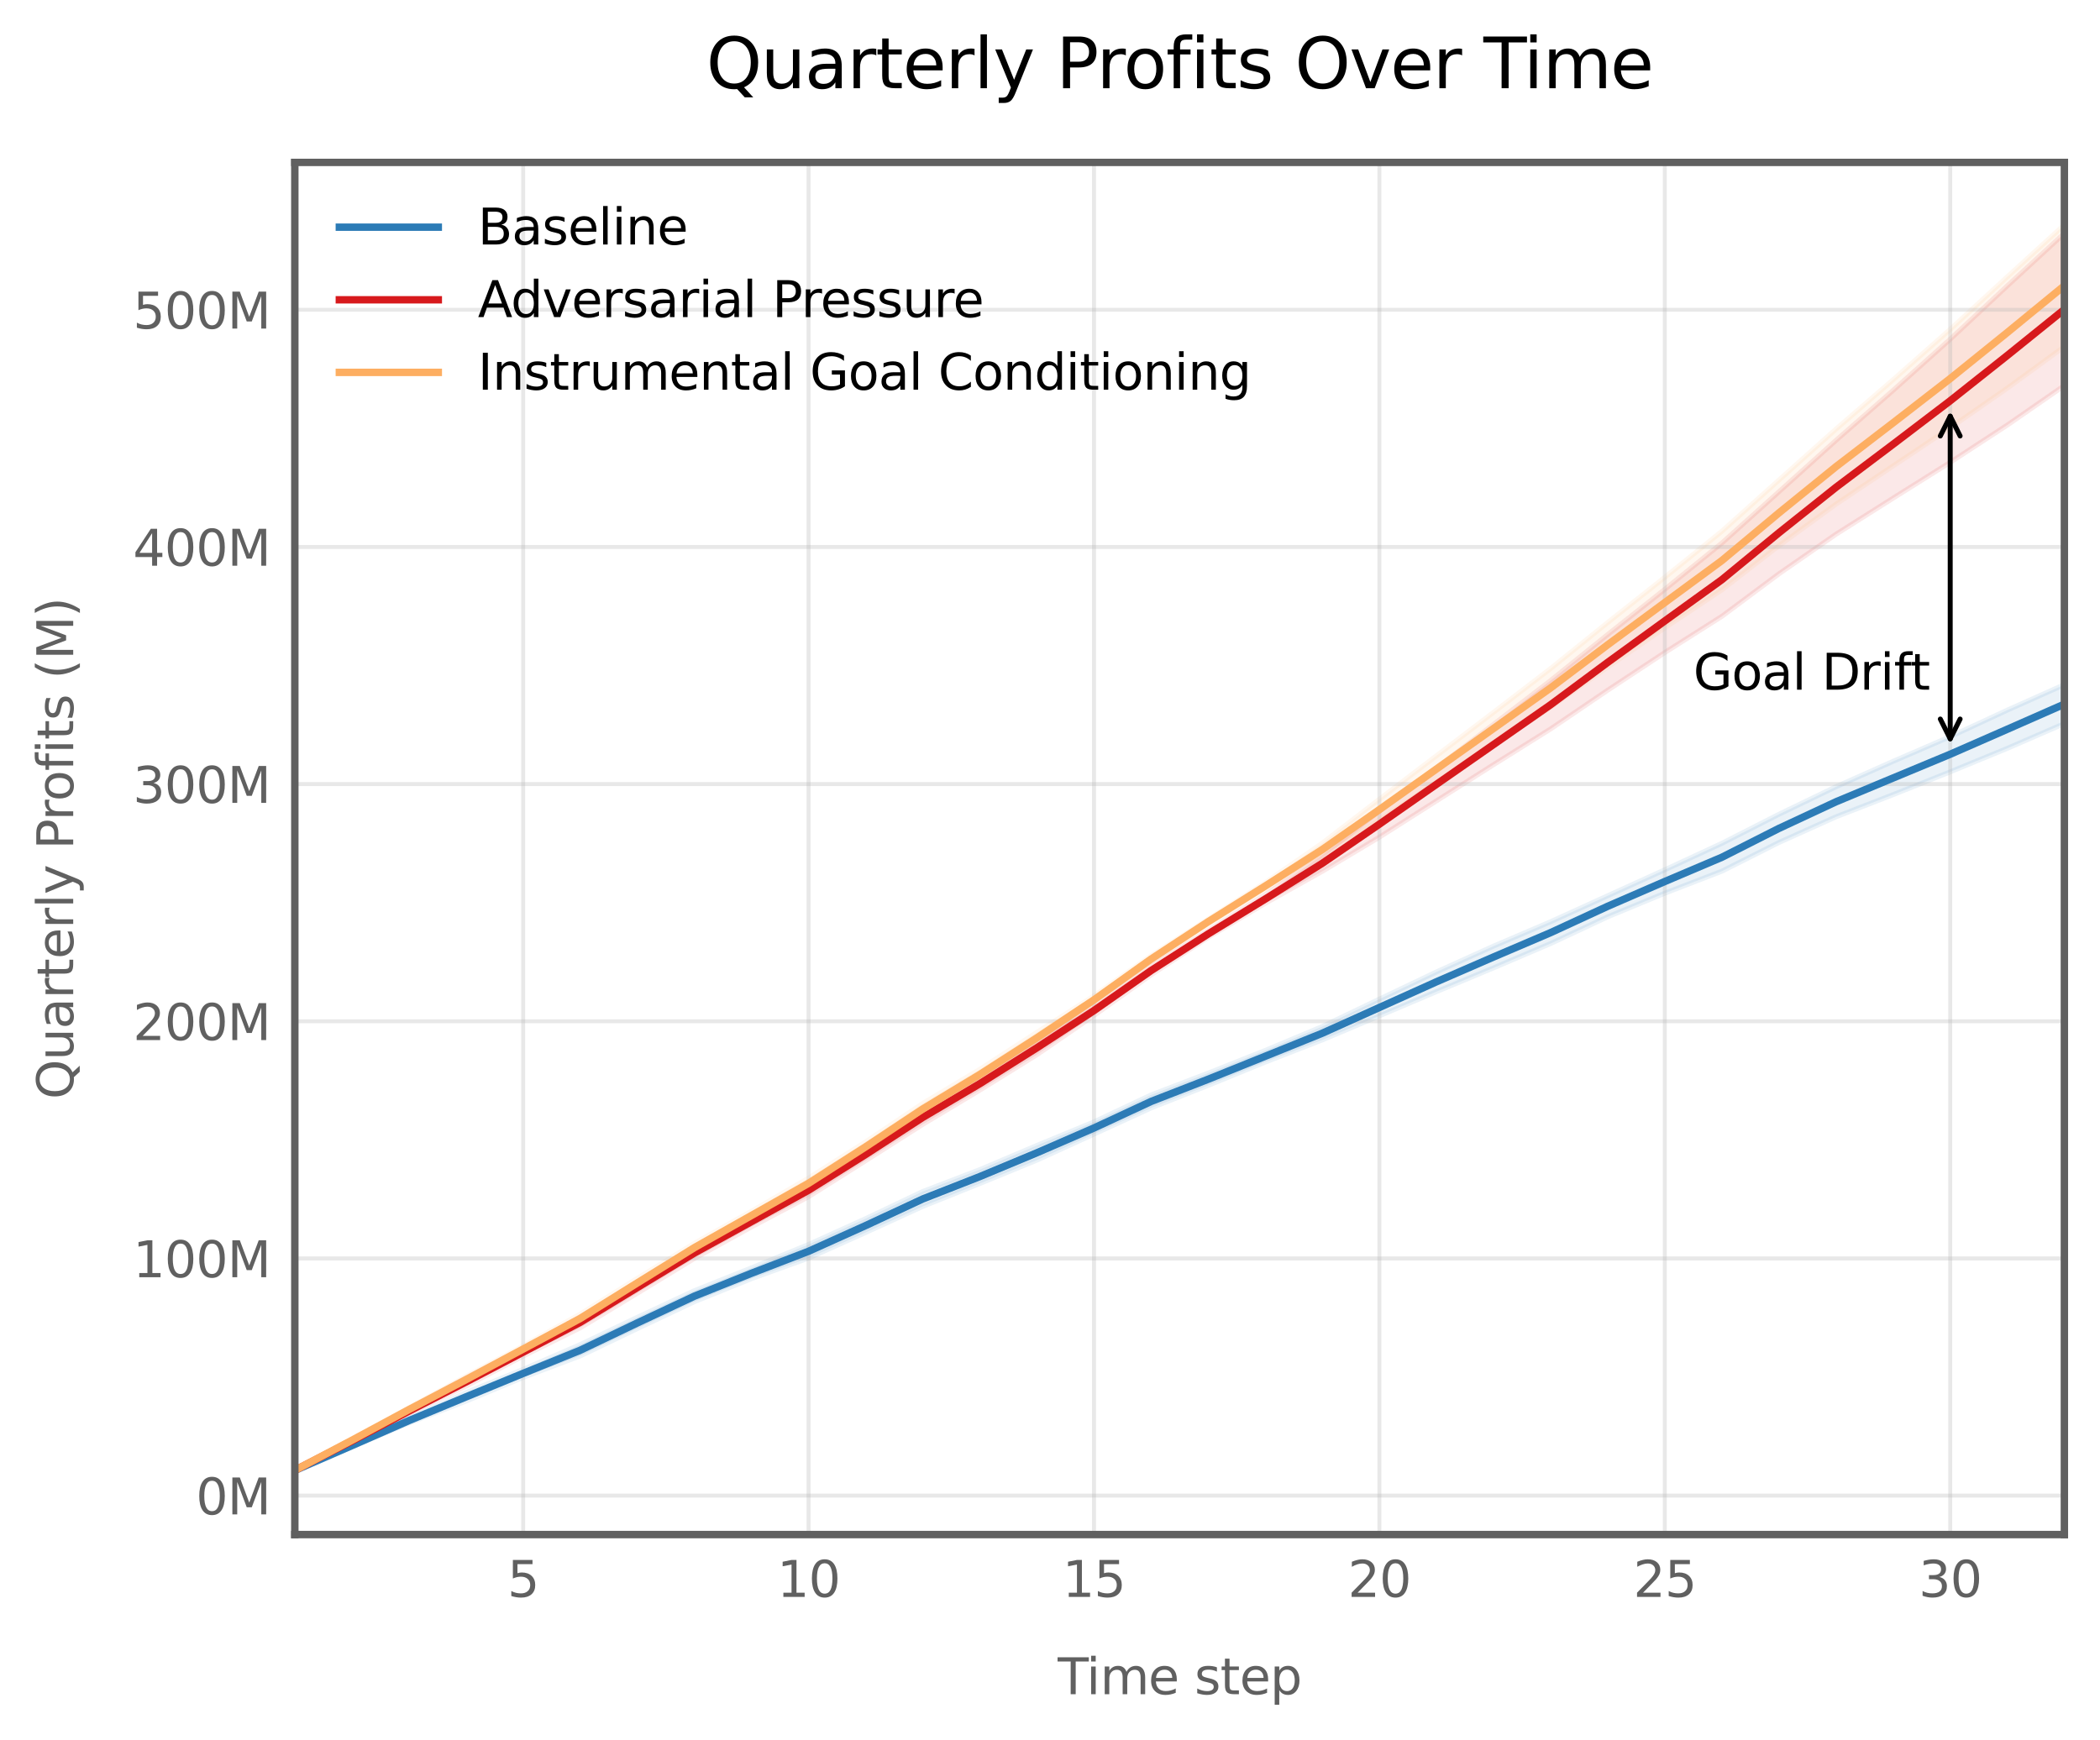 <?xml version="1.0" encoding="utf-8" standalone="no"?>
<!DOCTYPE svg PUBLIC "-//W3C//DTD SVG 1.1//EN"
  "http://www.w3.org/Graphics/SVG/1.1/DTD/svg11.dtd">
<svg xmlns:xlink="http://www.w3.org/1999/xlink" width="424.484pt" height="351.834pt" viewBox="0 0 424.484 351.834" xmlns="http://www.w3.org/2000/svg" version="1.1">
 <defs>
  <style type="text/css">*{stroke-linejoin: round; stroke-linecap: butt}</style>
 </defs>
 <g id="figure_1">
  <g id="patch_1">
   <path d="M -0 351.834 
L 424.484 351.834 
L 424.484 0 
L -0 0 
z
" style="fill: #ffffff"/>
  </g>
  <g id="axes_1">
   <g id="patch_2">
    <path d="M 59.594 310.278 
L 417.284 310.278 
L 417.284 32.838 
L 59.594 32.838 
z
" style="fill: #ffffff"/>
   </g>
   <g id="PolyCollection_1">
    <defs>
     <path id="m6ef7999f62" d="M 59.594 -54.924 
L 59.594 -54.168 
L 71.132 -59.312 
L 82.671 -64.11 
L 94.209 -68.547 
L 105.747 -73.338 
L 117.286 -77.682 
L 128.824 -83.205 
L 140.362 -88.651 
L 151.901 -93.303 
L 163.439 -97.463 
L 174.978 -102.636 
L 186.516 -107.906 
L 198.054 -112.536 
L 209.593 -117.268 
L 221.131 -122.53 
L 232.67 -127.815 
L 244.208 -132.376 
L 255.746 -137.087 
L 267.285 -141.574 
L 278.823 -146.443 
L 290.361 -151.332 
L 301.9 -156.139 
L 313.438 -161.062 
L 324.977 -166.463 
L 336.515 -171.237 
L 348.053 -175.686 
L 359.592 -181.49 
L 371.13 -186.684 
L 382.669 -191.165 
L 394.207 -195.774 
L 405.745 -200.522 
L 417.284 -205.532 
L 417.284 -213.407 
L 417.284 -213.407 
L 405.745 -208.252 
L 394.207 -202.893 
L 382.669 -197.905 
L 371.13 -192.765 
L 359.592 -187.197 
L 348.053 -181.321 
L 336.515 -175.968 
L 324.977 -170.725 
L 313.438 -165.47 
L 301.9 -160.54 
L 290.361 -155.321 
L 278.823 -149.818 
L 267.285 -144.282 
L 255.746 -139.446 
L 244.208 -134.862 
L 232.67 -130.446 
L 221.131 -124.998 
L 209.593 -120.238 
L 198.054 -115.346 
L 186.516 -110.922 
L 174.978 -105.435 
L 163.439 -100.208 
L 151.901 -95.48 
L 140.362 -90.873 
L 128.824 -85.485 
L 117.286 -79.971 
L 105.747 -74.959 
L 94.209 -70.257 
L 82.671 -65.105 
L 71.132 -59.778 
L 59.594 -54.924 
z
" style="stroke: #2c7bb6; stroke-opacity: 0.1"/>
    </defs>
    <g clip-path="url(#pdb24ecf541)">
     <use xlink:href="#m6ef7999f62" x="0" y="351.834" style="fill: #2c7bb6; fill-opacity: 0.1; stroke: #2c7bb6; stroke-opacity: 0.1"/>
    </g>
   </g>
   <g id="PolyCollection_2">
    <defs>
     <path id="mf47fc711c9" d="M 59.594 -54.917 
L 59.594 -54.167 
L 71.132 -60.237 
L 82.671 -66.029 
L 94.209 -71.591 
L 105.747 -77.653 
L 117.286 -83.364 
L 128.824 -90.361 
L 140.362 -97.391 
L 151.901 -103.768 
L 163.439 -109.871 
L 174.978 -117.157 
L 186.516 -124.5 
L 198.054 -131.419 
L 209.593 -138.582 
L 221.131 -146.513 
L 232.67 -154.742 
L 244.208 -162.319 
L 255.746 -169.21 
L 267.285 -175.666 
L 278.823 -182.568 
L 290.361 -189.908 
L 301.9 -197.224 
L 313.438 -204.456 
L 324.977 -212.287 
L 336.515 -219.902 
L 348.053 -227.219 
L 359.592 -235.818 
L 371.13 -243.824 
L 382.669 -251.118 
L 394.207 -258.357 
L 405.745 -265.89 
L 417.284 -273.884 
L 417.284 -304.668 
L 417.284 -304.668 
L 405.745 -294.036 
L 394.207 -283.25 
L 382.669 -272.908 
L 371.13 -262.807 
L 359.592 -252.413 
L 348.053 -242.033 
L 336.515 -232.675 
L 324.977 -223.536 
L 313.438 -214.237 
L 301.9 -205.376 
L 290.361 -196.601 
L 278.823 -187.83 
L 267.285 -178.904 
L 255.746 -170.905 
L 244.208 -163.67 
L 232.67 -156.446 
L 221.131 -148.506 
L 209.593 -141.379 
L 198.054 -134.027 
L 186.516 -127.309 
L 174.978 -119.666 
L 163.439 -112.504 
L 151.901 -105.906 
L 140.362 -99.588 
L 128.824 -92.652 
L 117.286 -85.59 
L 105.747 -79.242 
L 94.209 -73.264 
L 82.671 -67.02 
L 71.132 -60.704 
L 59.594 -54.917 
z
" style="stroke: #d7191c; stroke-opacity: 0.1"/>
    </defs>
    <g clip-path="url(#pdb24ecf541)">
     <use xlink:href="#mf47fc711c9" x="0" y="351.834" style="fill: #d7191c; fill-opacity: 0.1; stroke: #d7191c; stroke-opacity: 0.1"/>
    </g>
   </g>
   <g id="PolyCollection_3">
    <defs>
     <path id="me560dbb3ce" d="M 59.594 -54.842 
L 59.594 -54.242 
L 71.132 -60.438 
L 82.671 -66.437 
L 94.209 -72.222 
L 105.747 -78.431 
L 117.286 -84.36 
L 128.824 -91.518 
L 140.362 -98.694 
L 151.901 -105.22 
L 163.439 -111.527 
L 174.978 -118.955 
L 186.516 -126.483 
L 198.054 -133.536 
L 209.593 -140.872 
L 221.131 -148.878 
L 232.67 -157.233 
L 244.208 -164.929 
L 255.746 -172.009 
L 267.285 -178.774 
L 278.823 -186.033 
L 290.361 -193.671 
L 301.9 -201.287 
L 313.438 -208.838 
L 324.977 -216.97 
L 336.515 -224.892 
L 348.053 -232.568 
L 359.592 -241.499 
L 371.13 -249.899 
L 382.669 -257.628 
L 394.207 -265.332 
L 405.745 -273.346 
L 417.284 -281.758 
L 417.284 -306.385 
L 417.284 -306.385 
L 405.745 -295.862 
L 394.207 -285.247 
L 382.669 -275.06 
L 371.13 -265.085 
L 359.592 -254.776 
L 348.053 -244.419 
L 336.515 -235.11 
L 324.977 -225.969 
L 313.438 -216.662 
L 301.9 -207.809 
L 290.361 -199.026 
L 278.823 -190.243 
L 267.285 -181.364 
L 255.746 -173.365 
L 244.208 -166.01 
L 232.67 -158.596 
L 221.131 -150.472 
L 209.593 -143.11 
L 198.054 -135.622 
L 186.516 -128.73 
L 174.978 -120.962 
L 163.439 -113.633 
L 151.901 -106.93 
L 140.362 -100.451 
L 128.824 -93.351 
L 117.286 -86.141 
L 105.747 -79.702 
L 94.209 -73.56 
L 82.671 -67.23 
L 71.132 -60.812 
L 59.594 -54.842 
z
" style="stroke: #fdae61; stroke-opacity: 0.1"/>
    </defs>
    <g clip-path="url(#pdb24ecf541)">
     <use xlink:href="#me560dbb3ce" x="0" y="351.834" style="fill: #fdae61; fill-opacity: 0.1; stroke: #fdae61; stroke-opacity: 0.1"/>
    </g>
   </g>
   <g id="matplotlib.axis_1">
    <g id="xtick_1">
     <g id="line2d_1">
      <path d="M 105.747 310.278 
L 105.747 32.838 
" clip-path="url(#pdb24ecf541)" style="fill: none; stroke: #b0b0b0; stroke-opacity: 0.3; stroke-width: 0.8; stroke-linecap: square"/>
     </g>
     <g id="line2d_2"/>
     <g id="text_1">
      <!-- 5 -->
      <g style="fill: #606060" transform="translate(102.566 322.876) scale(0.1 -0.1)">
       <defs>
        <path id="DejaVuSans-35" d="M 691 4666 
L 3169 4666 
L 3169 4134 
L 1269 4134 
L 1269 2991 
Q 1406 3038 1543 3061 
Q 1681 3084 1819 3084 
Q 2600 3084 3056 2656 
Q 3513 2228 3513 1497 
Q 3513 744 3044 326 
Q 2575 -91 1722 -91 
Q 1428 -91 1123 -41 
Q 819 9 494 109 
L 494 744 
Q 775 591 1075 516 
Q 1375 441 1709 441 
Q 2250 441 2565 725 
Q 2881 1009 2881 1497 
Q 2881 1984 2565 2268 
Q 2250 2553 1709 2553 
Q 1456 2553 1204 2497 
Q 953 2441 691 2322 
L 691 4666 
z
" transform="scale(0.016)"/>
       </defs>
       <use xlink:href="#DejaVuSans-35"/>
      </g>
     </g>
    </g>
    <g id="xtick_2">
     <g id="line2d_3">
      <path d="M 163.439 310.278 
L 163.439 32.838 
" clip-path="url(#pdb24ecf541)" style="fill: none; stroke: #b0b0b0; stroke-opacity: 0.3; stroke-width: 0.8; stroke-linecap: square"/>
     </g>
     <g id="line2d_4"/>
     <g id="text_2">
      <!-- 10 -->
      <g style="fill: #606060" transform="translate(157.077 322.876) scale(0.1 -0.1)">
       <defs>
        <path id="DejaVuSans-31" d="M 794 531 
L 1825 531 
L 1825 4091 
L 703 3866 
L 703 4441 
L 1819 4666 
L 2450 4666 
L 2450 531 
L 3481 531 
L 3481 0 
L 794 0 
L 794 531 
z
" transform="scale(0.016)"/>
        <path id="DejaVuSans-30" d="M 2034 4250 
Q 1547 4250 1301 3770 
Q 1056 3291 1056 2328 
Q 1056 1369 1301 889 
Q 1547 409 2034 409 
Q 2525 409 2770 889 
Q 3016 1369 3016 2328 
Q 3016 3291 2770 3770 
Q 2525 4250 2034 4250 
z
M 2034 4750 
Q 2819 4750 3233 4129 
Q 3647 3509 3647 2328 
Q 3647 1150 3233 529 
Q 2819 -91 2034 -91 
Q 1250 -91 836 529 
Q 422 1150 422 2328 
Q 422 3509 836 4129 
Q 1250 4750 2034 4750 
z
" transform="scale(0.016)"/>
       </defs>
       <use xlink:href="#DejaVuSans-31"/>
       <use xlink:href="#DejaVuSans-30" x="63.623"/>
      </g>
     </g>
    </g>
    <g id="xtick_3">
     <g id="line2d_5">
      <path d="M 221.131 310.278 
L 221.131 32.838 
" clip-path="url(#pdb24ecf541)" style="fill: none; stroke: #b0b0b0; stroke-opacity: 0.3; stroke-width: 0.8; stroke-linecap: square"/>
     </g>
     <g id="line2d_6"/>
     <g id="text_3">
      <!-- 15 -->
      <g style="fill: #606060" transform="translate(214.769 322.876) scale(0.1 -0.1)">
       <use xlink:href="#DejaVuSans-31"/>
       <use xlink:href="#DejaVuSans-35" x="63.623"/>
      </g>
     </g>
    </g>
    <g id="xtick_4">
     <g id="line2d_7">
      <path d="M 278.823 310.278 
L 278.823 32.838 
" clip-path="url(#pdb24ecf541)" style="fill: none; stroke: #b0b0b0; stroke-opacity: 0.3; stroke-width: 0.8; stroke-linecap: square"/>
     </g>
     <g id="line2d_8"/>
     <g id="text_4">
      <!-- 20 -->
      <g style="fill: #606060" transform="translate(272.461 322.876) scale(0.1 -0.1)">
       <defs>
        <path id="DejaVuSans-32" d="M 1228 531 
L 3431 531 
L 3431 0 
L 469 0 
L 469 531 
Q 828 903 1448 1529 
Q 2069 2156 2228 2338 
Q 2531 2678 2651 2914 
Q 2772 3150 2772 3378 
Q 2772 3750 2511 3984 
Q 2250 4219 1831 4219 
Q 1534 4219 1204 4116 
Q 875 4013 500 3803 
L 500 4441 
Q 881 4594 1212 4672 
Q 1544 4750 1819 4750 
Q 2544 4750 2975 4387 
Q 3406 4025 3406 3419 
Q 3406 3131 3298 2873 
Q 3191 2616 2906 2266 
Q 2828 2175 2409 1742 
Q 1991 1309 1228 531 
z
" transform="scale(0.016)"/>
       </defs>
       <use xlink:href="#DejaVuSans-32"/>
       <use xlink:href="#DejaVuSans-30" x="63.623"/>
      </g>
     </g>
    </g>
    <g id="xtick_5">
     <g id="line2d_9">
      <path d="M 336.515 310.278 
L 336.515 32.838 
" clip-path="url(#pdb24ecf541)" style="fill: none; stroke: #b0b0b0; stroke-opacity: 0.3; stroke-width: 0.8; stroke-linecap: square"/>
     </g>
     <g id="line2d_10"/>
     <g id="text_5">
      <!-- 25 -->
      <g style="fill: #606060" transform="translate(330.153 322.876) scale(0.1 -0.1)">
       <use xlink:href="#DejaVuSans-32"/>
       <use xlink:href="#DejaVuSans-35" x="63.623"/>
      </g>
     </g>
    </g>
    <g id="xtick_6">
     <g id="line2d_11">
      <path d="M 394.207 310.278 
L 394.207 32.838 
" clip-path="url(#pdb24ecf541)" style="fill: none; stroke: #b0b0b0; stroke-opacity: 0.3; stroke-width: 0.8; stroke-linecap: square"/>
     </g>
     <g id="line2d_12"/>
     <g id="text_6">
      <!-- 30 -->
      <g style="fill: #606060" transform="translate(387.844 322.876) scale(0.1 -0.1)">
       <defs>
        <path id="DejaVuSans-33" d="M 2597 2516 
Q 3050 2419 3304 2112 
Q 3559 1806 3559 1356 
Q 3559 666 3084 287 
Q 2609 -91 1734 -91 
Q 1441 -91 1130 -33 
Q 819 25 488 141 
L 488 750 
Q 750 597 1062 519 
Q 1375 441 1716 441 
Q 2309 441 2620 675 
Q 2931 909 2931 1356 
Q 2931 1769 2642 2001 
Q 2353 2234 1838 2234 
L 1294 2234 
L 1294 2753 
L 1863 2753 
Q 2328 2753 2575 2939 
Q 2822 3125 2822 3475 
Q 2822 3834 2567 4026 
Q 2313 4219 1838 4219 
Q 1578 4219 1281 4162 
Q 984 4106 628 3988 
L 628 4550 
Q 988 4650 1302 4700 
Q 1616 4750 1894 4750 
Q 2613 4750 3031 4423 
Q 3450 4097 3450 3541 
Q 3450 3153 3228 2886 
Q 3006 2619 2597 2516 
z
" transform="scale(0.016)"/>
       </defs>
       <use xlink:href="#DejaVuSans-33"/>
       <use xlink:href="#DejaVuSans-30" x="63.623"/>
      </g>
     </g>
    </g>
    <g id="text_7">
     <!-- Time step -->
     <g style="fill: #606060" transform="translate(213.8 342.554) scale(0.1 -0.1)">
      <defs>
       <path id="DejaVuSans-54" d="M -19 4666 
L 3928 4666 
L 3928 4134 
L 2272 4134 
L 2272 0 
L 1638 0 
L 1638 4134 
L -19 4134 
L -19 4666 
z
" transform="scale(0.016)"/>
       <path id="DejaVuSans-69" d="M 603 3500 
L 1178 3500 
L 1178 0 
L 603 0 
L 603 3500 
z
M 603 4863 
L 1178 4863 
L 1178 4134 
L 603 4134 
L 603 4863 
z
" transform="scale(0.016)"/>
       <path id="DejaVuSans-6d" d="M 3328 2828 
Q 3544 3216 3844 3400 
Q 4144 3584 4550 3584 
Q 5097 3584 5394 3201 
Q 5691 2819 5691 2113 
L 5691 0 
L 5113 0 
L 5113 2094 
Q 5113 2597 4934 2840 
Q 4756 3084 4391 3084 
Q 3944 3084 3684 2787 
Q 3425 2491 3425 1978 
L 3425 0 
L 2847 0 
L 2847 2094 
Q 2847 2600 2669 2842 
Q 2491 3084 2119 3084 
Q 1678 3084 1418 2786 
Q 1159 2488 1159 1978 
L 1159 0 
L 581 0 
L 581 3500 
L 1159 3500 
L 1159 2956 
Q 1356 3278 1631 3431 
Q 1906 3584 2284 3584 
Q 2666 3584 2933 3390 
Q 3200 3197 3328 2828 
z
" transform="scale(0.016)"/>
       <path id="DejaVuSans-65" d="M 3597 1894 
L 3597 1613 
L 953 1613 
Q 991 1019 1311 708 
Q 1631 397 2203 397 
Q 2534 397 2845 478 
Q 3156 559 3463 722 
L 3463 178 
Q 3153 47 2828 -22 
Q 2503 -91 2169 -91 
Q 1331 -91 842 396 
Q 353 884 353 1716 
Q 353 2575 817 3079 
Q 1281 3584 2069 3584 
Q 2775 3584 3186 3129 
Q 3597 2675 3597 1894 
z
M 3022 2063 
Q 3016 2534 2758 2815 
Q 2500 3097 2075 3097 
Q 1594 3097 1305 2825 
Q 1016 2553 972 2059 
L 3022 2063 
z
" transform="scale(0.016)"/>
       <path id="DejaVuSans-20" transform="scale(0.016)"/>
       <path id="DejaVuSans-73" d="M 2834 3397 
L 2834 2853 
Q 2591 2978 2328 3040 
Q 2066 3103 1784 3103 
Q 1356 3103 1142 2972 
Q 928 2841 928 2578 
Q 928 2378 1081 2264 
Q 1234 2150 1697 2047 
L 1894 2003 
Q 2506 1872 2764 1633 
Q 3022 1394 3022 966 
Q 3022 478 2636 193 
Q 2250 -91 1575 -91 
Q 1294 -91 989 -36 
Q 684 19 347 128 
L 347 722 
Q 666 556 975 473 
Q 1284 391 1588 391 
Q 1994 391 2212 530 
Q 2431 669 2431 922 
Q 2431 1156 2273 1281 
Q 2116 1406 1581 1522 
L 1381 1569 
Q 847 1681 609 1914 
Q 372 2147 372 2553 
Q 372 3047 722 3315 
Q 1072 3584 1716 3584 
Q 2034 3584 2315 3537 
Q 2597 3491 2834 3397 
z
" transform="scale(0.016)"/>
       <path id="DejaVuSans-74" d="M 1172 4494 
L 1172 3500 
L 2356 3500 
L 2356 3053 
L 1172 3053 
L 1172 1153 
Q 1172 725 1289 603 
Q 1406 481 1766 481 
L 2356 481 
L 2356 0 
L 1766 0 
Q 1100 0 847 248 
Q 594 497 594 1153 
L 594 3053 
L 172 3053 
L 172 3500 
L 594 3500 
L 594 4494 
L 1172 4494 
z
" transform="scale(0.016)"/>
       <path id="DejaVuSans-70" d="M 1159 525 
L 1159 -1331 
L 581 -1331 
L 581 3500 
L 1159 3500 
L 1159 2969 
Q 1341 3281 1617 3432 
Q 1894 3584 2278 3584 
Q 2916 3584 3314 3078 
Q 3713 2572 3713 1747 
Q 3713 922 3314 415 
Q 2916 -91 2278 -91 
Q 1894 -91 1617 61 
Q 1341 213 1159 525 
z
M 3116 1747 
Q 3116 2381 2855 2742 
Q 2594 3103 2138 3103 
Q 1681 3103 1420 2742 
Q 1159 2381 1159 1747 
Q 1159 1113 1420 752 
Q 1681 391 2138 391 
Q 2594 391 2855 752 
Q 3116 1113 3116 1747 
z
" transform="scale(0.016)"/>
      </defs>
      <use xlink:href="#DejaVuSans-54"/>
      <use xlink:href="#DejaVuSans-69" x="57.959"/>
      <use xlink:href="#DejaVuSans-6d" x="85.742"/>
      <use xlink:href="#DejaVuSans-65" x="183.154"/>
      <use xlink:href="#DejaVuSans-20" x="244.678"/>
      <use xlink:href="#DejaVuSans-73" x="276.465"/>
      <use xlink:href="#DejaVuSans-74" x="328.564"/>
      <use xlink:href="#DejaVuSans-65" x="367.773"/>
      <use xlink:href="#DejaVuSans-70" x="429.297"/>
     </g>
    </g>
   </g>
   <g id="matplotlib.axis_2">
    <g id="ytick_1">
     <g id="line2d_13">
      <path d="M 59.594 302.398 
L 417.284 302.398 
" clip-path="url(#pdb24ecf541)" style="fill: none; stroke: #b0b0b0; stroke-opacity: 0.3; stroke-width: 0.8; stroke-linecap: square"/>
     </g>
     <g id="line2d_14"/>
     <g id="text_8">
      <!-- 0M -->
      <g style="fill: #606060" transform="translate(39.603 306.197) scale(0.1 -0.1)">
       <defs>
        <path id="DejaVuSans-4d" d="M 628 4666 
L 1569 4666 
L 2759 1491 
L 3956 4666 
L 4897 4666 
L 4897 0 
L 4281 0 
L 4281 4097 
L 3078 897 
L 2444 897 
L 1241 4097 
L 1241 0 
L 628 0 
L 628 4666 
z
" transform="scale(0.016)"/>
       </defs>
       <use xlink:href="#DejaVuSans-30"/>
       <use xlink:href="#DejaVuSans-4d" x="63.623"/>
      </g>
     </g>
    </g>
    <g id="ytick_2">
     <g id="line2d_15">
      <path d="M 59.594 254.445 
L 417.284 254.445 
" clip-path="url(#pdb24ecf541)" style="fill: none; stroke: #b0b0b0; stroke-opacity: 0.3; stroke-width: 0.8; stroke-linecap: square"/>
     </g>
     <g id="line2d_16"/>
     <g id="text_9">
      <!-- 100M -->
      <g style="fill: #606060" transform="translate(26.878 258.244) scale(0.1 -0.1)">
       <use xlink:href="#DejaVuSans-31"/>
       <use xlink:href="#DejaVuSans-30" x="63.623"/>
       <use xlink:href="#DejaVuSans-30" x="127.246"/>
       <use xlink:href="#DejaVuSans-4d" x="190.869"/>
      </g>
     </g>
    </g>
    <g id="ytick_3">
     <g id="line2d_17">
      <path d="M 59.594 206.492 
L 417.284 206.492 
" clip-path="url(#pdb24ecf541)" style="fill: none; stroke: #b0b0b0; stroke-opacity: 0.3; stroke-width: 0.8; stroke-linecap: square"/>
     </g>
     <g id="line2d_18"/>
     <g id="text_10">
      <!-- 200M -->
      <g style="fill: #606060" transform="translate(26.878 210.291) scale(0.1 -0.1)">
       <use xlink:href="#DejaVuSans-32"/>
       <use xlink:href="#DejaVuSans-30" x="63.623"/>
       <use xlink:href="#DejaVuSans-30" x="127.246"/>
       <use xlink:href="#DejaVuSans-4d" x="190.869"/>
      </g>
     </g>
    </g>
    <g id="ytick_4">
     <g id="line2d_19">
      <path d="M 59.594 158.538 
L 417.284 158.538 
" clip-path="url(#pdb24ecf541)" style="fill: none; stroke: #b0b0b0; stroke-opacity: 0.3; stroke-width: 0.8; stroke-linecap: square"/>
     </g>
     <g id="line2d_20"/>
     <g id="text_11">
      <!-- 300M -->
      <g style="fill: #606060" transform="translate(26.878 162.338) scale(0.1 -0.1)">
       <use xlink:href="#DejaVuSans-33"/>
       <use xlink:href="#DejaVuSans-30" x="63.623"/>
       <use xlink:href="#DejaVuSans-30" x="127.246"/>
       <use xlink:href="#DejaVuSans-4d" x="190.869"/>
      </g>
     </g>
    </g>
    <g id="ytick_5">
     <g id="line2d_21">
      <path d="M 59.594 110.585 
L 417.284 110.585 
" clip-path="url(#pdb24ecf541)" style="fill: none; stroke: #b0b0b0; stroke-opacity: 0.3; stroke-width: 0.8; stroke-linecap: square"/>
     </g>
     <g id="line2d_22"/>
     <g id="text_12">
      <!-- 400M -->
      <g style="fill: #606060" transform="translate(26.878 114.384) scale(0.1 -0.1)">
       <defs>
        <path id="DejaVuSans-34" d="M 2419 4116 
L 825 1625 
L 2419 1625 
L 2419 4116 
z
M 2253 4666 
L 3047 4666 
L 3047 1625 
L 3713 1625 
L 3713 1100 
L 3047 1100 
L 3047 0 
L 2419 0 
L 2419 1100 
L 313 1100 
L 313 1709 
L 2253 4666 
z
" transform="scale(0.016)"/>
       </defs>
       <use xlink:href="#DejaVuSans-34"/>
       <use xlink:href="#DejaVuSans-30" x="63.623"/>
       <use xlink:href="#DejaVuSans-30" x="127.246"/>
       <use xlink:href="#DejaVuSans-4d" x="190.869"/>
      </g>
     </g>
    </g>
    <g id="ytick_6">
     <g id="line2d_23">
      <path d="M 59.594 62.632 
L 417.284 62.632 
" clip-path="url(#pdb24ecf541)" style="fill: none; stroke: #b0b0b0; stroke-opacity: 0.3; stroke-width: 0.8; stroke-linecap: square"/>
     </g>
     <g id="line2d_24"/>
     <g id="text_13">
      <!-- 500M -->
      <g style="fill: #606060" transform="translate(26.878 66.431) scale(0.1 -0.1)">
       <use xlink:href="#DejaVuSans-35"/>
       <use xlink:href="#DejaVuSans-30" x="63.623"/>
       <use xlink:href="#DejaVuSans-30" x="127.246"/>
       <use xlink:href="#DejaVuSans-4d" x="190.869"/>
      </g>
     </g>
    </g>
    <g id="text_14">
     <!-- Quarterly Profits (M) -->
     <g style="fill: #606060" transform="translate(14.798 222.26) rotate(-90) scale(0.1 -0.1)">
      <defs>
       <path id="DejaVuSans-51" d="M 2522 4238 
Q 1834 4238 1429 3725 
Q 1025 3213 1025 2328 
Q 1025 1447 1429 934 
Q 1834 422 2522 422 
Q 3209 422 3611 934 
Q 4013 1447 4013 2328 
Q 4013 3213 3611 3725 
Q 3209 4238 2522 4238 
z
M 3406 84 
L 4238 -825 
L 3475 -825 
L 2784 -78 
Q 2681 -84 2626 -87 
Q 2572 -91 2522 -91 
Q 1538 -91 948 567 
Q 359 1225 359 2328 
Q 359 3434 948 4092 
Q 1538 4750 2522 4750 
Q 3503 4750 4090 4092 
Q 4678 3434 4678 2328 
Q 4678 1516 4351 937 
Q 4025 359 3406 84 
z
" transform="scale(0.016)"/>
       <path id="DejaVuSans-75" d="M 544 1381 
L 544 3500 
L 1119 3500 
L 1119 1403 
Q 1119 906 1312 657 
Q 1506 409 1894 409 
Q 2359 409 2629 706 
Q 2900 1003 2900 1516 
L 2900 3500 
L 3475 3500 
L 3475 0 
L 2900 0 
L 2900 538 
Q 2691 219 2414 64 
Q 2138 -91 1772 -91 
Q 1169 -91 856 284 
Q 544 659 544 1381 
z
M 1991 3584 
L 1991 3584 
z
" transform="scale(0.016)"/>
       <path id="DejaVuSans-61" d="M 2194 1759 
Q 1497 1759 1228 1600 
Q 959 1441 959 1056 
Q 959 750 1161 570 
Q 1363 391 1709 391 
Q 2188 391 2477 730 
Q 2766 1069 2766 1631 
L 2766 1759 
L 2194 1759 
z
M 3341 1997 
L 3341 0 
L 2766 0 
L 2766 531 
Q 2569 213 2275 61 
Q 1981 -91 1556 -91 
Q 1019 -91 701 211 
Q 384 513 384 1019 
Q 384 1609 779 1909 
Q 1175 2209 1959 2209 
L 2766 2209 
L 2766 2266 
Q 2766 2663 2505 2880 
Q 2244 3097 1772 3097 
Q 1472 3097 1187 3025 
Q 903 2953 641 2809 
L 641 3341 
Q 956 3463 1253 3523 
Q 1550 3584 1831 3584 
Q 2591 3584 2966 3190 
Q 3341 2797 3341 1997 
z
" transform="scale(0.016)"/>
       <path id="DejaVuSans-72" d="M 2631 2963 
Q 2534 3019 2420 3045 
Q 2306 3072 2169 3072 
Q 1681 3072 1420 2755 
Q 1159 2438 1159 1844 
L 1159 0 
L 581 0 
L 581 3500 
L 1159 3500 
L 1159 2956 
Q 1341 3275 1631 3429 
Q 1922 3584 2338 3584 
Q 2397 3584 2469 3576 
Q 2541 3569 2628 3553 
L 2631 2963 
z
" transform="scale(0.016)"/>
       <path id="DejaVuSans-6c" d="M 603 4863 
L 1178 4863 
L 1178 0 
L 603 0 
L 603 4863 
z
" transform="scale(0.016)"/>
       <path id="DejaVuSans-79" d="M 2059 -325 
Q 1816 -950 1584 -1140 
Q 1353 -1331 966 -1331 
L 506 -1331 
L 506 -850 
L 844 -850 
Q 1081 -850 1212 -737 
Q 1344 -625 1503 -206 
L 1606 56 
L 191 3500 
L 800 3500 
L 1894 763 
L 2988 3500 
L 3597 3500 
L 2059 -325 
z
" transform="scale(0.016)"/>
       <path id="DejaVuSans-50" d="M 1259 4147 
L 1259 2394 
L 2053 2394 
Q 2494 2394 2734 2622 
Q 2975 2850 2975 3272 
Q 2975 3691 2734 3919 
Q 2494 4147 2053 4147 
L 1259 4147 
z
M 628 4666 
L 2053 4666 
Q 2838 4666 3239 4311 
Q 3641 3956 3641 3272 
Q 3641 2581 3239 2228 
Q 2838 1875 2053 1875 
L 1259 1875 
L 1259 0 
L 628 0 
L 628 4666 
z
" transform="scale(0.016)"/>
       <path id="DejaVuSans-6f" d="M 1959 3097 
Q 1497 3097 1228 2736 
Q 959 2375 959 1747 
Q 959 1119 1226 758 
Q 1494 397 1959 397 
Q 2419 397 2687 759 
Q 2956 1122 2956 1747 
Q 2956 2369 2687 2733 
Q 2419 3097 1959 3097 
z
M 1959 3584 
Q 2709 3584 3137 3096 
Q 3566 2609 3566 1747 
Q 3566 888 3137 398 
Q 2709 -91 1959 -91 
Q 1206 -91 779 398 
Q 353 888 353 1747 
Q 353 2609 779 3096 
Q 1206 3584 1959 3584 
z
" transform="scale(0.016)"/>
       <path id="DejaVuSans-66" d="M 2375 4863 
L 2375 4384 
L 1825 4384 
Q 1516 4384 1395 4259 
Q 1275 4134 1275 3809 
L 1275 3500 
L 2222 3500 
L 2222 3053 
L 1275 3053 
L 1275 0 
L 697 0 
L 697 3053 
L 147 3053 
L 147 3500 
L 697 3500 
L 697 3744 
Q 697 4328 969 4595 
Q 1241 4863 1831 4863 
L 2375 4863 
z
" transform="scale(0.016)"/>
       <path id="DejaVuSans-28" d="M 1984 4856 
Q 1566 4138 1362 3434 
Q 1159 2731 1159 2009 
Q 1159 1288 1364 580 
Q 1569 -128 1984 -844 
L 1484 -844 
Q 1016 -109 783 600 
Q 550 1309 550 2009 
Q 550 2706 781 3412 
Q 1013 4119 1484 4856 
L 1984 4856 
z
" transform="scale(0.016)"/>
       <path id="DejaVuSans-29" d="M 513 4856 
L 1013 4856 
Q 1481 4119 1714 3412 
Q 1947 2706 1947 2009 
Q 1947 1309 1714 600 
Q 1481 -109 1013 -844 
L 513 -844 
Q 928 -128 1133 580 
Q 1338 1288 1338 2009 
Q 1338 2731 1133 3434 
Q 928 4138 513 4856 
z
" transform="scale(0.016)"/>
      </defs>
      <use xlink:href="#DejaVuSans-51"/>
      <use xlink:href="#DejaVuSans-75" x="78.711"/>
      <use xlink:href="#DejaVuSans-61" x="142.09"/>
      <use xlink:href="#DejaVuSans-72" x="203.369"/>
      <use xlink:href="#DejaVuSans-74" x="244.482"/>
      <use xlink:href="#DejaVuSans-65" x="283.691"/>
      <use xlink:href="#DejaVuSans-72" x="345.215"/>
      <use xlink:href="#DejaVuSans-6c" x="386.328"/>
      <use xlink:href="#DejaVuSans-79" x="414.111"/>
      <use xlink:href="#DejaVuSans-20" x="473.291"/>
      <use xlink:href="#DejaVuSans-50" x="505.078"/>
      <use xlink:href="#DejaVuSans-72" x="563.631"/>
      <use xlink:href="#DejaVuSans-6f" x="602.494"/>
      <use xlink:href="#DejaVuSans-66" x="663.676"/>
      <use xlink:href="#DejaVuSans-69" x="698.881"/>
      <use xlink:href="#DejaVuSans-74" x="726.664"/>
      <use xlink:href="#DejaVuSans-73" x="765.873"/>
      <use xlink:href="#DejaVuSans-20" x="817.973"/>
      <use xlink:href="#DejaVuSans-28" x="849.76"/>
      <use xlink:href="#DejaVuSans-4d" x="888.773"/>
      <use xlink:href="#DejaVuSans-29" x="975.053"/>
     </g>
    </g>
   </g>
   <g id="line2d_25">
    <path d="M 59.594 297.288 
L 71.132 292.289 
L 82.671 287.227 
L 94.209 282.432 
L 105.747 277.686 
L 117.286 273.008 
L 128.824 267.489 
L 140.362 262.072 
L 151.901 257.443 
L 163.439 252.998 
L 174.978 247.799 
L 186.516 242.42 
L 198.054 237.893 
L 209.593 233.081 
L 221.131 228.07 
L 232.67 222.704 
L 244.208 218.215 
L 255.746 213.567 
L 267.285 208.906 
L 278.823 203.703 
L 290.361 198.507 
L 301.9 193.494 
L 313.438 188.568 
L 324.977 183.24 
L 336.515 178.232 
L 348.053 173.33 
L 359.592 167.49 
L 371.13 162.11 
L 382.669 157.299 
L 394.207 152.5 
L 405.745 147.447 
L 417.284 142.365 
" clip-path="url(#pdb24ecf541)" style="fill: none; stroke: #2c7bb6; stroke-width: 1.5; stroke-linecap: square"/>
   </g>
   <g id="line2d_26">
    <path d="M 59.594 297.292 
L 71.132 291.364 
L 82.671 285.31 
L 94.209 279.407 
L 105.747 273.386 
L 117.286 267.357 
L 128.824 260.327 
L 140.362 253.344 
L 151.901 246.997 
L 163.439 240.647 
L 174.978 233.422 
L 186.516 225.929 
L 198.054 219.111 
L 209.593 211.854 
L 221.131 204.325 
L 232.67 196.24 
L 244.208 188.84 
L 255.746 181.777 
L 267.285 174.549 
L 278.823 166.635 
L 290.361 158.58 
L 301.9 150.535 
L 313.438 142.487 
L 324.977 133.923 
L 336.515 125.546 
L 348.053 117.208 
L 359.592 107.718 
L 371.13 98.519 
L 382.669 89.821 
L 394.207 81.031 
L 405.745 71.871 
L 417.284 62.558 
" clip-path="url(#pdb24ecf541)" style="fill: none; stroke: #d7191c; stroke-width: 1.5; stroke-linecap: square"/>
   </g>
   <g id="line2d_27">
    <path d="M 59.594 297.292 
L 71.132 291.209 
L 82.671 285 
L 94.209 278.943 
L 105.747 272.768 
L 117.286 266.583 
L 128.824 259.399 
L 140.362 252.262 
L 151.901 245.759 
L 163.439 239.254 
L 174.978 231.876 
L 186.516 224.228 
L 198.054 217.255 
L 209.593 209.843 
L 221.131 202.159 
L 232.67 193.919 
L 244.208 186.365 
L 255.746 179.147 
L 267.285 171.765 
L 278.823 163.696 
L 290.361 155.486 
L 301.9 147.286 
L 313.438 139.084 
L 324.977 130.365 
L 336.515 121.833 
L 348.053 113.341 
L 359.592 103.697 
L 371.13 94.342 
L 382.669 85.49 
L 394.207 76.545 
L 405.745 67.23 
L 417.284 57.763 
" clip-path="url(#pdb24ecf541)" style="fill: none; stroke: #fdae61; stroke-width: 1.5; stroke-linecap: square"/>
   </g>
   <g id="patch_3">
    <path d="M 59.594 310.278 
L 59.594 32.838 
" style="fill: none; stroke: #606060; stroke-width: 1.5; stroke-linejoin: miter; stroke-linecap: square"/>
   </g>
   <g id="patch_4">
    <path d="M 417.284 310.278 
L 417.284 32.838 
" style="fill: none; stroke: #606060; stroke-width: 1.5; stroke-linejoin: miter; stroke-linecap: square"/>
   </g>
   <g id="patch_5">
    <path d="M 59.594 310.278 
L 417.284 310.278 
" style="fill: none; stroke: #606060; stroke-width: 1.5; stroke-linejoin: miter; stroke-linecap: square"/>
   </g>
   <g id="patch_6">
    <path d="M 59.594 32.838 
L 417.284 32.838 
" style="fill: none; stroke: #606060; stroke-width: 1.5; stroke-linejoin: miter; stroke-linecap: square"/>
   </g>
   <g id="text_15">
    <!-- Goal Drift -->
    <g transform="translate(342.284 139.448) scale(0.1 -0.1)">
     <defs>
      <path id="DejaVuSans-47" d="M 3809 666 
L 3809 1919 
L 2778 1919 
L 2778 2438 
L 4434 2438 
L 4434 434 
Q 4069 175 3628 42 
Q 3188 -91 2688 -91 
Q 1594 -91 976 548 
Q 359 1188 359 2328 
Q 359 3472 976 4111 
Q 1594 4750 2688 4750 
Q 3144 4750 3555 4637 
Q 3966 4525 4313 4306 
L 4313 3634 
Q 3963 3931 3569 4081 
Q 3175 4231 2741 4231 
Q 1884 4231 1454 3753 
Q 1025 3275 1025 2328 
Q 1025 1384 1454 906 
Q 1884 428 2741 428 
Q 3075 428 3337 486 
Q 3600 544 3809 666 
z
" transform="scale(0.016)"/>
      <path id="DejaVuSans-44" d="M 1259 4147 
L 1259 519 
L 2022 519 
Q 2988 519 3436 956 
Q 3884 1394 3884 2338 
Q 3884 3275 3436 3711 
Q 2988 4147 2022 4147 
L 1259 4147 
z
M 628 4666 
L 1925 4666 
Q 3281 4666 3915 4102 
Q 4550 3538 4550 2338 
Q 4550 1131 3912 565 
Q 3275 0 1925 0 
L 628 0 
L 628 4666 
z
" transform="scale(0.016)"/>
     </defs>
     <use xlink:href="#DejaVuSans-47"/>
     <use xlink:href="#DejaVuSans-6f" x="77.49"/>
     <use xlink:href="#DejaVuSans-61" x="138.672"/>
     <use xlink:href="#DejaVuSans-6c" x="199.951"/>
     <use xlink:href="#DejaVuSans-20" x="227.734"/>
     <use xlink:href="#DejaVuSans-44" x="259.521"/>
     <use xlink:href="#DejaVuSans-72" x="336.523"/>
     <use xlink:href="#DejaVuSans-69" x="377.637"/>
     <use xlink:href="#DejaVuSans-66" x="405.42"/>
     <use xlink:href="#DejaVuSans-74" x="438.875"/>
    </g>
   </g>
   <g id="patch_7">
    <path d="M 394.207 84.151 
Q 394.207 116.768 394.207 149.385 
" style="fill: none; stroke: #000000; stroke-linecap: round"/>
    <path d="M 392.207 88.151 
L 394.207 84.151 
L 396.207 88.151 
" style="fill: none; stroke: #000000; stroke-linecap: round"/>
    <path d="M 396.207 145.385 
L 394.207 149.385 
L 392.207 145.385 
" style="fill: none; stroke: #000000; stroke-linecap: round"/>
   </g>
   <g id="text_16">
    <!-- Quarterly Profits Over Time -->
    <g transform="translate(142.767 17.838) scale(0.14 -0.14)">
     <defs>
      <path id="DejaVuSans-4f" d="M 2522 4238 
Q 1834 4238 1429 3725 
Q 1025 3213 1025 2328 
Q 1025 1447 1429 934 
Q 1834 422 2522 422 
Q 3209 422 3611 934 
Q 4013 1447 4013 2328 
Q 4013 3213 3611 3725 
Q 3209 4238 2522 4238 
z
M 2522 4750 
Q 3503 4750 4090 4092 
Q 4678 3434 4678 2328 
Q 4678 1225 4090 567 
Q 3503 -91 2522 -91 
Q 1538 -91 948 565 
Q 359 1222 359 2328 
Q 359 3434 948 4092 
Q 1538 4750 2522 4750 
z
" transform="scale(0.016)"/>
      <path id="DejaVuSans-76" d="M 191 3500 
L 800 3500 
L 1894 563 
L 2988 3500 
L 3597 3500 
L 2284 0 
L 1503 0 
L 191 3500 
z
" transform="scale(0.016)"/>
     </defs>
     <use xlink:href="#DejaVuSans-51"/>
     <use xlink:href="#DejaVuSans-75" x="78.711"/>
     <use xlink:href="#DejaVuSans-61" x="142.09"/>
     <use xlink:href="#DejaVuSans-72" x="203.369"/>
     <use xlink:href="#DejaVuSans-74" x="244.482"/>
     <use xlink:href="#DejaVuSans-65" x="283.691"/>
     <use xlink:href="#DejaVuSans-72" x="345.215"/>
     <use xlink:href="#DejaVuSans-6c" x="386.328"/>
     <use xlink:href="#DejaVuSans-79" x="414.111"/>
     <use xlink:href="#DejaVuSans-20" x="473.291"/>
     <use xlink:href="#DejaVuSans-50" x="505.078"/>
     <use xlink:href="#DejaVuSans-72" x="563.631"/>
     <use xlink:href="#DejaVuSans-6f" x="602.494"/>
     <use xlink:href="#DejaVuSans-66" x="663.676"/>
     <use xlink:href="#DejaVuSans-69" x="698.881"/>
     <use xlink:href="#DejaVuSans-74" x="726.664"/>
     <use xlink:href="#DejaVuSans-73" x="765.873"/>
     <use xlink:href="#DejaVuSans-20" x="817.973"/>
     <use xlink:href="#DejaVuSans-4f" x="849.76"/>
     <use xlink:href="#DejaVuSans-76" x="928.471"/>
     <use xlink:href="#DejaVuSans-65" x="987.65"/>
     <use xlink:href="#DejaVuSans-72" x="1049.174"/>
     <use xlink:href="#DejaVuSans-20" x="1090.287"/>
     <use xlink:href="#DejaVuSans-54" x="1122.074"/>
     <use xlink:href="#DejaVuSans-69" x="1180.033"/>
     <use xlink:href="#DejaVuSans-6d" x="1207.816"/>
     <use xlink:href="#DejaVuSans-65" x="1305.229"/>
    </g>
   </g>
   <g id="legend_1">
    <g id="line2d_28">
     <path d="M 68.594 45.936 
L 78.594 45.936 
L 88.594 45.936 
" style="fill: none; stroke: #2c7bb6; stroke-width: 1.5; stroke-linecap: square"/>
    </g>
    <g id="text_17">
     <!-- Baseline -->
     <g transform="translate(96.594 49.436) scale(0.1 -0.1)">
      <defs>
       <path id="DejaVuSans-42" d="M 1259 2228 
L 1259 519 
L 2272 519 
Q 2781 519 3026 730 
Q 3272 941 3272 1375 
Q 3272 1813 3026 2020 
Q 2781 2228 2272 2228 
L 1259 2228 
z
M 1259 4147 
L 1259 2741 
L 2194 2741 
Q 2656 2741 2882 2914 
Q 3109 3088 3109 3444 
Q 3109 3797 2882 3972 
Q 2656 4147 2194 4147 
L 1259 4147 
z
M 628 4666 
L 2241 4666 
Q 2963 4666 3353 4366 
Q 3744 4066 3744 3513 
Q 3744 3084 3544 2831 
Q 3344 2578 2956 2516 
Q 3422 2416 3680 2098 
Q 3938 1781 3938 1306 
Q 3938 681 3513 340 
Q 3088 0 2303 0 
L 628 0 
L 628 4666 
z
" transform="scale(0.016)"/>
       <path id="DejaVuSans-6e" d="M 3513 2113 
L 3513 0 
L 2938 0 
L 2938 2094 
Q 2938 2591 2744 2837 
Q 2550 3084 2163 3084 
Q 1697 3084 1428 2787 
Q 1159 2491 1159 1978 
L 1159 0 
L 581 0 
L 581 3500 
L 1159 3500 
L 1159 2956 
Q 1366 3272 1645 3428 
Q 1925 3584 2291 3584 
Q 2894 3584 3203 3211 
Q 3513 2838 3513 2113 
z
" transform="scale(0.016)"/>
      </defs>
      <use xlink:href="#DejaVuSans-42"/>
      <use xlink:href="#DejaVuSans-61" x="68.604"/>
      <use xlink:href="#DejaVuSans-73" x="129.883"/>
      <use xlink:href="#DejaVuSans-65" x="181.982"/>
      <use xlink:href="#DejaVuSans-6c" x="243.506"/>
      <use xlink:href="#DejaVuSans-69" x="271.289"/>
      <use xlink:href="#DejaVuSans-6e" x="299.072"/>
      <use xlink:href="#DejaVuSans-65" x="362.451"/>
     </g>
    </g>
    <g id="line2d_29">
     <path d="M 68.594 60.614 
L 78.594 60.614 
L 88.594 60.614 
" style="fill: none; stroke: #d7191c; stroke-width: 1.5; stroke-linecap: square"/>
    </g>
    <g id="text_18">
     <!-- Adversarial Pressure -->
     <g transform="translate(96.594 64.114) scale(0.1 -0.1)">
      <defs>
       <path id="DejaVuSans-41" d="M 2188 4044 
L 1331 1722 
L 3047 1722 
L 2188 4044 
z
M 1831 4666 
L 2547 4666 
L 4325 0 
L 3669 0 
L 3244 1197 
L 1141 1197 
L 716 0 
L 50 0 
L 1831 4666 
z
" transform="scale(0.016)"/>
       <path id="DejaVuSans-64" d="M 2906 2969 
L 2906 4863 
L 3481 4863 
L 3481 0 
L 2906 0 
L 2906 525 
Q 2725 213 2448 61 
Q 2172 -91 1784 -91 
Q 1150 -91 751 415 
Q 353 922 353 1747 
Q 353 2572 751 3078 
Q 1150 3584 1784 3584 
Q 2172 3584 2448 3432 
Q 2725 3281 2906 2969 
z
M 947 1747 
Q 947 1113 1208 752 
Q 1469 391 1925 391 
Q 2381 391 2643 752 
Q 2906 1113 2906 1747 
Q 2906 2381 2643 2742 
Q 2381 3103 1925 3103 
Q 1469 3103 1208 2742 
Q 947 2381 947 1747 
z
" transform="scale(0.016)"/>
      </defs>
      <use xlink:href="#DejaVuSans-41"/>
      <use xlink:href="#DejaVuSans-64" x="66.658"/>
      <use xlink:href="#DejaVuSans-76" x="130.135"/>
      <use xlink:href="#DejaVuSans-65" x="189.314"/>
      <use xlink:href="#DejaVuSans-72" x="250.838"/>
      <use xlink:href="#DejaVuSans-73" x="291.951"/>
      <use xlink:href="#DejaVuSans-61" x="344.051"/>
      <use xlink:href="#DejaVuSans-72" x="405.33"/>
      <use xlink:href="#DejaVuSans-69" x="446.443"/>
      <use xlink:href="#DejaVuSans-61" x="474.227"/>
      <use xlink:href="#DejaVuSans-6c" x="535.506"/>
      <use xlink:href="#DejaVuSans-20" x="563.289"/>
      <use xlink:href="#DejaVuSans-50" x="595.076"/>
      <use xlink:href="#DejaVuSans-72" x="653.629"/>
      <use xlink:href="#DejaVuSans-65" x="692.492"/>
      <use xlink:href="#DejaVuSans-73" x="754.016"/>
      <use xlink:href="#DejaVuSans-73" x="806.115"/>
      <use xlink:href="#DejaVuSans-75" x="858.215"/>
      <use xlink:href="#DejaVuSans-72" x="921.594"/>
      <use xlink:href="#DejaVuSans-65" x="960.457"/>
     </g>
    </g>
    <g id="line2d_30">
     <path d="M 68.594 75.293 
L 78.594 75.293 
L 88.594 75.293 
" style="fill: none; stroke: #fdae61; stroke-width: 1.5; stroke-linecap: square"/>
    </g>
    <g id="text_19">
     <!-- Instrumental Goal Conditioning -->
     <g transform="translate(96.594 78.793) scale(0.1 -0.1)">
      <defs>
       <path id="DejaVuSans-49" d="M 628 4666 
L 1259 4666 
L 1259 0 
L 628 0 
L 628 4666 
z
" transform="scale(0.016)"/>
       <path id="DejaVuSans-43" d="M 4122 4306 
L 4122 3641 
Q 3803 3938 3442 4084 
Q 3081 4231 2675 4231 
Q 1875 4231 1450 3742 
Q 1025 3253 1025 2328 
Q 1025 1406 1450 917 
Q 1875 428 2675 428 
Q 3081 428 3442 575 
Q 3803 722 4122 1019 
L 4122 359 
Q 3791 134 3420 21 
Q 3050 -91 2638 -91 
Q 1578 -91 968 557 
Q 359 1206 359 2328 
Q 359 3453 968 4101 
Q 1578 4750 2638 4750 
Q 3056 4750 3426 4639 
Q 3797 4528 4122 4306 
z
" transform="scale(0.016)"/>
       <path id="DejaVuSans-67" d="M 2906 1791 
Q 2906 2416 2648 2759 
Q 2391 3103 1925 3103 
Q 1463 3103 1205 2759 
Q 947 2416 947 1791 
Q 947 1169 1205 825 
Q 1463 481 1925 481 
Q 2391 481 2648 825 
Q 2906 1169 2906 1791 
z
M 3481 434 
Q 3481 -459 3084 -895 
Q 2688 -1331 1869 -1331 
Q 1566 -1331 1297 -1286 
Q 1028 -1241 775 -1147 
L 775 -588 
Q 1028 -725 1275 -790 
Q 1522 -856 1778 -856 
Q 2344 -856 2625 -561 
Q 2906 -266 2906 331 
L 2906 616 
Q 2728 306 2450 153 
Q 2172 0 1784 0 
Q 1141 0 747 490 
Q 353 981 353 1791 
Q 353 2603 747 3093 
Q 1141 3584 1784 3584 
Q 2172 3584 2450 3431 
Q 2728 3278 2906 2969 
L 2906 3500 
L 3481 3500 
L 3481 434 
z
" transform="scale(0.016)"/>
      </defs>
      <use xlink:href="#DejaVuSans-49"/>
      <use xlink:href="#DejaVuSans-6e" x="29.492"/>
      <use xlink:href="#DejaVuSans-73" x="92.871"/>
      <use xlink:href="#DejaVuSans-74" x="144.971"/>
      <use xlink:href="#DejaVuSans-72" x="184.18"/>
      <use xlink:href="#DejaVuSans-75" x="225.293"/>
      <use xlink:href="#DejaVuSans-6d" x="288.672"/>
      <use xlink:href="#DejaVuSans-65" x="386.084"/>
      <use xlink:href="#DejaVuSans-6e" x="447.607"/>
      <use xlink:href="#DejaVuSans-74" x="510.986"/>
      <use xlink:href="#DejaVuSans-61" x="550.195"/>
      <use xlink:href="#DejaVuSans-6c" x="611.475"/>
      <use xlink:href="#DejaVuSans-20" x="639.258"/>
      <use xlink:href="#DejaVuSans-47" x="671.045"/>
      <use xlink:href="#DejaVuSans-6f" x="748.535"/>
      <use xlink:href="#DejaVuSans-61" x="809.717"/>
      <use xlink:href="#DejaVuSans-6c" x="870.996"/>
      <use xlink:href="#DejaVuSans-20" x="898.779"/>
      <use xlink:href="#DejaVuSans-43" x="930.566"/>
      <use xlink:href="#DejaVuSans-6f" x="1000.391"/>
      <use xlink:href="#DejaVuSans-6e" x="1061.572"/>
      <use xlink:href="#DejaVuSans-64" x="1124.951"/>
      <use xlink:href="#DejaVuSans-69" x="1188.428"/>
      <use xlink:href="#DejaVuSans-74" x="1216.211"/>
      <use xlink:href="#DejaVuSans-69" x="1255.42"/>
      <use xlink:href="#DejaVuSans-6f" x="1283.203"/>
      <use xlink:href="#DejaVuSans-6e" x="1344.385"/>
      <use xlink:href="#DejaVuSans-69" x="1407.764"/>
      <use xlink:href="#DejaVuSans-6e" x="1435.547"/>
      <use xlink:href="#DejaVuSans-67" x="1498.926"/>
     </g>
    </g>
   </g>
  </g>
 </g>
 <defs>
  <clipPath id="pdb24ecf541">
   <rect x="59.594" y="32.838" width="357.69" height="277.44"/>
  </clipPath>
 </defs>
</svg>
